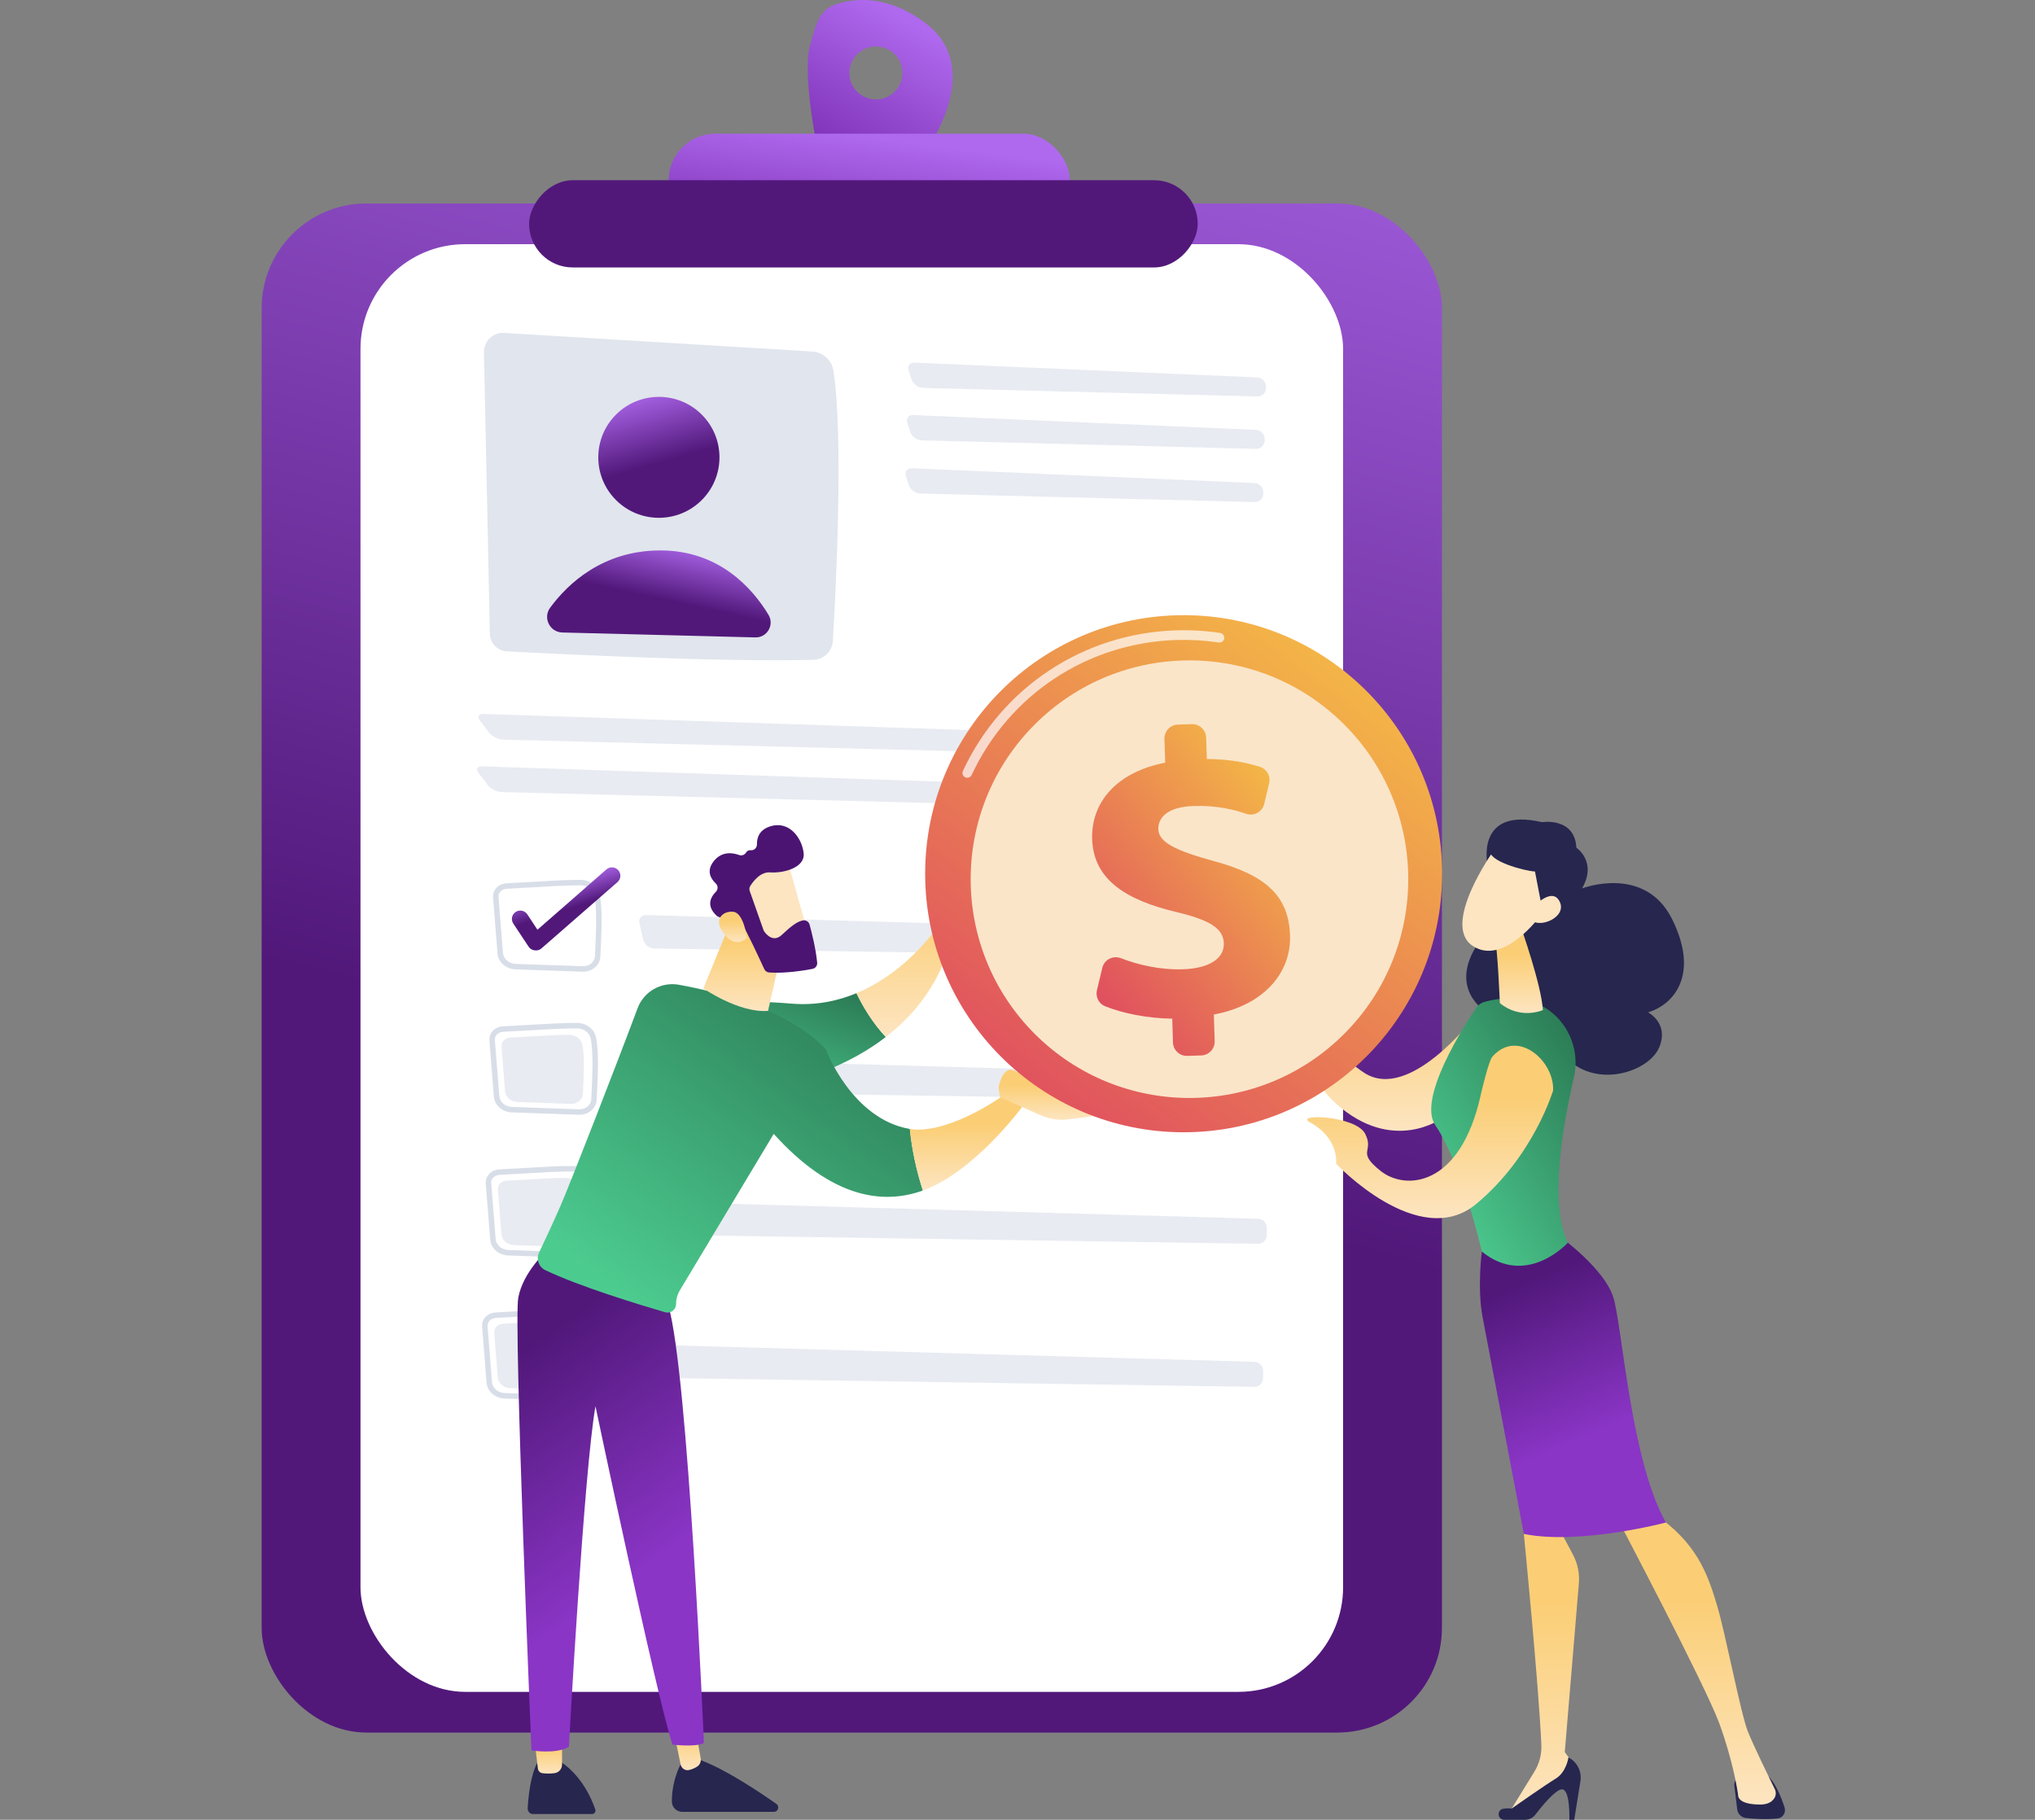 <svg width="350" height="313" viewBox="0 0 350 313" fill="none" xmlns="http://www.w3.org/2000/svg">
<rect x="0" y="0" width="350" height="313" fill="#808080" stroke="none"/>
<rect x="45" y="35" width="203" height="263" rx="18" fill="url(#paint0_linear_142_58)"/>
<rect x="62" y="42" width="169" height="249" rx="18" fill="white"/>
<path opacity="0.78" d="M83.235 60.592L84.251 109.021C84.285 110.632 85.555 111.944 87.166 112.031C96.136 112.512 124.088 113.904 139.902 113.484C141.69 113.437 143.141 112.03 143.245 110.247C143.778 101.184 145.112 74.797 143.322 63.707C143.033 61.916 141.531 60.57 139.716 60.461L86.71 57.259C84.798 57.144 83.195 58.682 83.235 60.592Z" fill="#D8DEE8"/>
<path d="M120.69 86.017C124.76 81.955 124.76 75.369 120.69 71.307C116.62 67.245 110.021 67.245 105.951 71.307C101.881 75.369 101.881 81.955 105.951 86.017C110.021 90.079 116.62 90.079 120.69 86.017Z" fill="url(#paint1_linear_142_58)"/>
<path d="M96.717 108.789L129.909 109.634C131.945 109.685 133.221 107.474 132.169 105.734C129.462 101.26 123.728 94.641 113.505 94.673C103.652 94.704 97.666 100.398 94.626 104.514C93.335 106.261 94.543 108.734 96.717 108.789Z" fill="url(#paint2_linear_142_58)"/>
<g opacity="0.6">
<path d="M216.245 68.189C217.074 68.211 217.749 67.551 217.746 66.724L217.745 66.484C217.742 65.657 217.062 64.951 216.234 64.915L157.315 62.367C156.487 62.331 156.019 62.945 156.274 63.732L156.769 65.258C157.024 66.044 157.911 66.705 158.739 66.726L216.245 68.189Z" fill="#D8DEE8"/>
</g>
<g opacity="0.6">
<path d="M157.085 71.385C156.257 71.35 155.789 71.964 156.044 72.751L156.539 74.276C156.794 75.063 157.681 75.724 158.509 75.745L216.016 77.208C216.844 77.229 217.519 76.57 217.516 75.743L217.515 75.502C217.512 74.675 216.832 73.969 216.004 73.934L157.085 71.385Z" fill="#D8DEE8"/>
</g>
<g opacity="0.6">
<path d="M156.851 80.533C156.024 80.497 155.555 81.111 155.81 81.898L156.305 83.424C156.56 84.21 157.447 84.871 158.275 84.892L215.782 86.356C216.61 86.377 217.285 85.717 217.282 84.89L217.281 84.65C217.278 83.823 216.598 83.117 215.77 83.081L156.851 80.533Z" fill="#D8DEE8"/>
</g>
<g opacity="0.6">
<path d="M220.306 130.621C221.134 130.642 221.784 129.983 221.751 129.156L221.741 128.91C221.707 128.084 221.002 127.385 220.174 127.358L83.138 122.792C82.31 122.764 82.041 123.282 82.541 123.942L84.082 125.978C84.581 126.638 85.668 127.195 86.496 127.216L220.306 130.621Z" fill="#D8DEE8"/>
</g>
<g opacity="0.6">
<path d="M82.908 131.809C82.08 131.781 81.811 132.298 82.31 132.958L83.852 134.994C84.351 135.654 85.437 136.211 86.266 136.232L220.075 139.637C220.904 139.658 221.554 138.999 221.52 138.173L221.51 137.927C221.477 137.1 220.772 136.402 219.944 136.374L82.908 131.809Z" fill="#D8DEE8"/>
</g>
<path d="M100.212 167.134C100.202 167.134 100.193 167.133 100.183 167.133L88.683 166.73C87.024 166.672 85.684 165.497 85.565 163.997L84.8 154.339C84.754 153.764 84.947 153.201 85.343 152.755C85.785 152.256 86.443 151.952 87.147 151.923H87.147C88.117 151.881 89.485 151.8 90.933 151.714C94.141 151.523 97.778 151.307 99.91 151.334C101.455 151.357 102.77 152.323 103.103 153.688C103.647 155.921 103.487 160.107 103.258 164.564C103.184 166.029 101.82 167.176 100.212 167.134ZM87.187 152.864C86.738 152.883 86.323 153.071 86.05 153.379C85.826 153.632 85.716 153.947 85.741 154.265L86.507 163.923C86.588 164.945 87.537 165.747 88.716 165.788L100.216 166.191C100.223 166.191 100.23 166.191 100.237 166.192C101.336 166.221 102.266 165.473 102.316 164.516C102.54 160.131 102.699 156.02 102.185 153.911C101.96 152.989 101.016 152.306 99.933 152.278C99.921 152.277 99.909 152.277 99.897 152.277C97.799 152.25 94.023 152.474 90.99 152.655C89.537 152.741 88.165 152.823 87.187 152.864L87.187 152.864Z" fill="#D8DEE8"/>
<g opacity="0.6">
<path d="M111.131 157.387C110.302 157.364 109.781 158.003 109.972 158.808L110.647 161.657C110.838 162.462 111.672 163.13 112.501 163.143L217.622 164.719C218.451 164.732 219.131 164.065 219.134 163.238L219.138 161.96C219.142 161.133 218.466 160.437 217.638 160.414L111.131 157.387Z" fill="#D8DEE8"/>
</g>
<path d="M99.584 191.739C99.574 191.738 99.565 191.738 99.555 191.738L88.055 191.335C86.396 191.277 85.056 190.102 84.937 188.602L84.172 178.943C84.126 178.368 84.319 177.805 84.715 177.359C85.157 176.86 85.814 176.557 86.518 176.527H86.519C87.489 176.486 88.857 176.404 90.305 176.318C93.513 176.128 97.149 175.911 99.282 175.939C100.825 175.964 102.141 176.927 102.474 178.293C103.018 180.525 102.859 184.711 102.63 189.169C102.555 190.633 101.192 191.781 99.584 191.739ZM86.559 177.469C86.11 177.488 85.695 177.676 85.422 177.984C85.198 178.237 85.088 178.551 85.113 178.869L85.878 188.528C85.959 189.55 86.909 190.352 88.088 190.393L99.588 190.796C99.595 190.796 99.602 190.796 99.609 190.796C100.708 190.826 101.638 190.078 101.687 189.121C101.911 184.736 102.07 180.625 101.556 178.516C101.331 177.594 100.388 176.911 99.305 176.883C99.293 176.882 99.281 176.882 99.269 176.882C97.171 176.855 93.395 177.079 90.361 177.26C88.909 177.346 87.537 177.427 86.559 177.469Z" fill="#D8DEE8"/>
<path opacity="0.6" d="M87.77 178.466C90.19 178.362 95.456 177.964 97.948 177.996C99.004 178.01 99.913 178.67 100.137 179.589C100.573 181.376 100.419 184.911 100.252 188.172C100.202 189.149 99.283 189.907 98.185 189.868L88.994 189.546C87.864 189.507 86.945 188.713 86.866 187.709L86.254 179.99C86.191 179.192 86.872 178.504 87.77 178.466Z" fill="#D8DEE8"/>
<g opacity="0.6">
<path d="M110.502 181.994C109.674 181.97 109.152 182.609 109.343 183.414L110.019 186.264C110.21 187.068 111.043 187.737 111.872 187.749L216.993 189.326C217.822 189.338 218.502 188.672 218.505 187.845L218.51 186.567C218.513 185.74 217.838 185.044 217.009 185.02L110.502 181.994Z" fill="#D8DEE8"/>
</g>
<path d="M98.955 216.346C98.945 216.346 98.936 216.345 98.926 216.345L87.426 215.942C85.767 215.884 84.427 214.709 84.308 213.209L83.543 203.55C83.497 202.975 83.69 202.413 84.086 201.966C84.529 201.468 85.186 201.164 85.89 201.134C86.859 201.093 88.224 201.012 89.67 200.926C92.721 200.744 96.519 200.518 98.653 200.546C100.197 200.559 101.513 201.535 101.846 202.9C102.39 205.131 102.23 209.317 102.002 213.776C101.927 215.241 100.563 216.388 98.955 216.346ZM98.676 201.49C98.664 201.489 98.653 201.489 98.641 201.489C96.541 201.462 92.762 201.686 89.726 201.867C88.276 201.953 86.907 202.034 85.93 202.076H85.93C85.481 202.095 85.067 202.283 84.793 202.591C84.569 202.844 84.459 203.158 84.485 203.476L85.25 213.135C85.331 214.157 86.281 214.959 87.459 215L98.96 215.403C98.966 215.403 98.973 215.403 98.98 215.404C100.079 215.433 101.01 214.685 101.059 213.728C101.283 209.342 101.441 205.23 100.928 203.123C100.703 202.2 99.759 201.518 98.676 201.49Z" fill="#D8DEE8"/>
<path opacity="0.6" d="M87.141 203.071C89.562 202.968 94.828 202.569 97.32 202.601C98.376 202.615 99.285 203.275 99.509 204.195C99.945 205.981 99.791 209.516 99.624 212.778C99.574 213.755 98.654 214.512 97.556 214.474L88.366 214.152C87.236 214.112 86.317 213.319 86.237 212.314L85.626 204.596C85.563 203.798 86.244 203.109 87.141 203.071Z" fill="#D8DEE8"/>
<g opacity="0.6">
<path d="M109.874 206.599C109.046 206.576 108.524 207.215 108.715 208.02L109.391 210.869C109.581 211.674 110.415 212.342 111.244 212.355L216.365 213.931C217.194 213.944 217.874 213.277 217.877 212.45L217.882 211.172C217.885 210.345 217.209 209.649 216.381 209.626L109.874 206.599Z" fill="#D8DEE8"/>
</g>
<path d="M98.327 240.951C98.317 240.951 98.308 240.951 98.298 240.951L86.798 240.548C85.139 240.489 83.799 239.314 83.68 237.814L82.915 228.156C82.869 227.58 83.062 227.018 83.458 226.572C83.9 226.073 84.558 225.77 85.262 225.74C86.231 225.698 87.596 225.617 89.041 225.531C92.093 225.35 95.891 225.124 98.025 225.152C99.558 225.172 100.885 226.139 101.218 227.506C101.761 229.736 101.602 233.923 101.374 238.381C101.299 239.846 99.935 240.994 98.327 240.951ZM98.048 226.095C98.036 226.095 98.025 226.094 98.013 226.094C95.913 226.067 92.133 226.292 89.097 226.472C87.647 226.559 86.279 226.64 85.302 226.682H85.302C84.853 226.701 84.439 226.888 84.165 227.196C83.941 227.449 83.831 227.764 83.856 228.082L84.621 237.74C84.703 238.762 85.652 239.564 86.831 239.606L98.331 240.009C98.338 240.009 98.345 240.009 98.352 240.009C99.451 240.038 100.381 239.29 100.43 238.334C100.654 233.947 100.813 229.836 100.3 227.729C100.075 226.806 99.131 226.124 98.048 226.095Z" fill="#D8DEE8"/>
<path opacity="0.6" d="M86.513 227.677C88.933 227.574 94.199 227.176 96.691 227.208C97.747 227.222 98.656 227.882 98.881 228.801C99.316 230.588 99.162 234.122 98.995 237.384C98.945 238.361 98.026 239.118 96.928 239.08L87.737 238.758C86.607 238.718 85.688 237.925 85.609 236.921L84.997 229.202C84.934 228.404 85.615 227.716 86.513 227.677Z" fill="#D8DEE8"/>
<g opacity="0.6">
<path d="M109.245 231.207C108.417 231.183 107.895 231.822 108.086 232.627L108.762 235.476C108.953 236.281 109.787 236.95 110.615 236.962L215.737 238.539C216.565 238.551 217.245 237.885 217.248 237.058L217.253 235.779C217.256 234.952 216.581 234.256 215.753 234.233L109.245 231.207Z" fill="#D8DEE8"/>
</g>
<path d="M158.929 3.792C153.205 -0.402 148.137 -0.451 144.543 0.509C141.265 1.384 140.6 3.023 139.3 7.845C138 12.666 140.41 24.639 140.41 24.639L158.671 26.726C158.671 26.726 170.153 12.017 158.929 3.792ZM150.534 17.104C148.014 17.04 146.023 14.949 146.087 12.434C146.151 9.918 148.247 7.931 150.767 7.995C153.288 8.059 155.279 10.15 155.215 12.666C155.15 15.181 153.055 17.169 150.534 17.104Z" fill="url(#paint3_linear_142_58)"/>
<rect x="115" y="23" width="69" height="17" rx="8" fill="url(#paint4_linear_142_58)"/>
<rect width="115" height="15" rx="7.5" transform="matrix(1 0 0 -1 91 46)" fill="#51187A"/>
<path d="M91.977 163.461C91.969 163.46 91.962 163.459 91.954 163.458C91.538 163.409 91.165 163.206 90.934 162.856L88.278 158.847C87.838 158.181 88.022 157.293 88.691 156.855C89.358 156.416 90.256 156.605 90.696 157.272L92.436 159.915L104.293 149.543C104.894 149.016 105.809 149.077 106.336 149.677C106.863 150.278 106.803 151.191 106.202 151.717L93.099 163.149C92.79 163.419 92.384 163.509 91.977 163.461Z" fill="url(#paint5_linear_142_58)"/>
<path d="M222.341 159.041C222.569 158.606 223.212 158.674 223.344 159.147C223.83 160.898 225.007 163.954 227.477 165.039C227.602 165.093 227.719 165.149 227.833 165.204C227.945 164.868 227.947 164.478 227.678 164.068C226.911 162.894 228.297 161.291 228.297 161.291C228.297 161.291 228.389 162.703 229.462 163.592C230.386 164.358 230.829 166.062 230.198 167.46C228.861 172.654 226.859 179.523 234.657 184.541C242.454 189.56 253.434 175.07 253.434 175.07L247.984 192.353C247.984 192.353 239.572 198.562 229.788 189.831C220.003 181.099 226.489 168.394 226.489 168.394C226.489 168.394 219.026 165.382 222.341 159.041Z" fill="url(#paint6_linear_142_58)"/>
<path d="M92.379 303.266C92.379 303.266 91.083 305.309 90.757 311.029C90.727 311.562 91.149 312.017 91.682 312.017H101.817C102.225 312.017 102.516 311.617 102.385 311.23C101.791 309.472 99.996 305.185 95.989 302.736L92.379 303.266Z" fill="#26264F"/>
<path d="M91.939 299.389L92.512 304.197C92.561 304.612 92.886 304.944 93.301 304.991C93.855 305.055 94.661 305.1 95.444 304.971C96.155 304.854 96.668 304.22 96.668 303.498V298.856L91.939 299.389Z" fill="url(#paint7_linear_142_58)"/>
<path d="M117.454 302.736C117.454 302.736 115.514 305.752 115.556 309.892C115.566 310.867 116.382 311.644 117.357 311.644H133.097C133.834 311.644 134.133 310.696 133.53 310.273C130.551 308.18 124.697 304.272 120.463 302.736H117.454Z" fill="#26264F"/>
<path d="M115.833 297.543L117.055 303.481C117.192 304.145 117.841 304.591 118.503 304.444C118.905 304.354 119.38 304.182 119.887 303.865C120.369 303.563 120.613 302.99 120.514 302.43L119.25 295.237L115.833 297.543Z" fill="url(#paint8_linear_142_58)"/>
<path d="M94.184 214.987C94.184 214.987 89.933 218.736 89.133 223.247C88.333 227.758 91.4 301.07 91.4 301.07C91.4 301.07 95.651 301.777 97.842 300.449C97.842 300.449 100.441 252.87 102.417 241.876C102.417 241.876 112.778 291.161 115.648 300.067C115.648 300.067 119.744 300.565 121.065 299.785C121.065 299.785 118.351 235.897 114.94 224.539L94.184 214.987Z" fill="url(#paint9_linear_142_58)"/>
<path d="M136.136 172.626C118.24 171.139 113.563 174.844 113.563 174.844L122.163 188.425C122.163 188.425 139.748 188.077 152.348 178.363C149.99 175.823 148.352 173.016 147.302 170.83C144.052 172.18 140.311 172.972 136.136 172.626Z" fill="url(#paint10_linear_142_58)"/>
<path d="M164.161 146.348C164.136 145.774 163.359 145.618 163.116 146.138L160.832 151.013C160.391 151.954 160.249 153.009 160.427 154.034L161.228 156.871C161.468 158.255 161.106 159.672 160.229 160.769C158.131 163.392 153.662 168.185 147.301 170.829C148.351 173.015 149.989 175.822 152.347 178.363C156.97 174.799 160.923 169.975 163.089 163.442C164.127 163.123 164.82 162.146 164.779 161.061L164.161 146.348Z" fill="url(#paint11_linear_142_58)"/>
<path d="M142.027 180.5C135.727 173.709 123.726 170.641 116.779 169.381C113.735 168.829 110.735 170.523 109.656 173.423C106.529 181.83 98.026 203.703 96.378 207.463C95.025 210.547 93.613 213.559 92.716 215.442C92.18 216.567 92.649 217.913 93.771 218.455C99.617 221.273 110.135 224.462 114.399 225.706C115.337 225.979 116.271 225.275 116.271 224.298C116.271 223.469 116.496 222.655 116.923 221.945L133.072 195.024C143.138 206.189 151.953 207.21 158.725 204.766C157.586 201.246 156.841 197.719 156.484 194.186C146.48 192.472 142.027 180.5 142.027 180.5Z" fill="url(#paint12_linear_142_58)"/>
<path d="M175.836 190.337L172.565 188.425C166.72 192.44 160.483 194.871 156.484 194.185C156.841 197.719 157.586 201.245 158.725 204.765C167.646 201.546 175.836 190.337 175.836 190.337Z" fill="url(#paint13_linear_142_58)"/>
<path d="M191.368 191.026C189.334 189.918 183.299 188.966 183.299 188.966C183.299 188.966 176.362 184.907 174.365 184.108C172.707 183.444 171.993 185.925 171.799 186.785C171.759 186.961 171.741 187.068 171.741 187.068L171.997 188.719L179.005 191.834C180.505 192.501 182.16 192.741 183.788 192.528L191.271 191.549C191.391 191.533 191.487 191.442 191.509 191.323C191.532 191.203 191.474 191.083 191.368 191.026Z" fill="url(#paint14_linear_142_58)"/>
<path d="M126.335 156.909L120.969 170.008C120.969 170.008 127.135 174.278 132.096 173.871L134.774 162.093L126.335 156.909Z" fill="url(#paint15_linear_142_58)"/>
<path d="M135.401 147.98C135.524 148.154 139.283 161.739 139.283 161.739L131.483 163.721L126.007 151.375C126.007 151.375 133.343 145.064 135.401 147.98Z" fill="#FDE5C1"/>
<path d="M128.944 153.25L131.318 159.976C131.348 160.062 131.389 160.142 131.441 160.216C131.764 160.674 132.987 162.168 134.439 160.822C135.756 159.602 136.976 158.507 138.103 158.308C138.609 158.219 139.099 158.528 139.236 159.023C139.577 160.258 140.295 163.053 140.548 165.578C140.599 166.09 140.245 166.553 139.74 166.649C138.216 166.938 134.986 167.459 132.289 167.268C131.924 167.243 131.602 167.023 131.45 166.69C130.706 165.066 128.429 160.137 127.583 158.862C126.788 157.665 124.839 157.699 124.022 157.771C123.754 157.795 123.49 157.709 123.288 157.531C122.573 156.904 121.212 155.304 123.126 153.388C123.527 152.987 123.516 152.34 123.103 151.952C122.281 151.179 121.402 149.808 122.772 148.107C124.164 146.379 126.001 146.654 127.127 147.065C127.582 147.231 128.079 147.038 128.326 146.622C128.467 146.384 128.713 146.205 129.139 146.241C129.713 146.291 130.196 145.812 130.186 145.235C130.166 144.128 130.562 142.729 132.482 142.131C135.89 141.07 138.015 144.363 138.225 146.82C138.436 149.277 134.676 150.217 132.465 150.052C130.784 149.926 129.536 151.592 129.034 152.399C128.876 152.654 128.844 152.967 128.944 153.25Z" fill="#4B1472"/>
<path d="M128.471 161.303C128.471 161.303 127.921 157.037 126.147 156.828C124.373 156.619 122.646 158.077 124.41 160.472C126.604 163.45 128.471 161.303 128.471 161.303Z" fill="url(#paint16_linear_142_58)"/>
<path d="M203.573 194.75C228.126 194.75 248.029 174.84 248.029 150.281C248.029 125.721 228.126 105.811 203.573 105.811C179.021 105.811 159.118 125.721 159.118 150.281C159.118 174.84 179.021 194.75 203.573 194.75Z" fill="url(#paint17_linear_142_58)"/>
<path opacity="0.7" d="M166.39 133.773C166.264 133.777 166.136 133.752 166.014 133.695C165.599 133.501 165.419 133.007 165.613 132.592C172.343 118.171 186.395 108.909 202.287 108.42C204.822 108.342 207.369 108.493 209.856 108.868C210.31 108.936 210.622 109.359 210.553 109.812C210.485 110.266 210.066 110.58 209.609 110.509C207.22 110.149 204.774 110.005 202.338 110.08C187.076 110.549 173.58 119.444 167.117 133.294C166.98 133.587 166.693 133.763 166.39 133.773Z" fill="white"/>
<path d="M231.184 177.83C245.88 163.134 245.88 139.306 231.184 124.61C216.489 109.913 192.662 109.913 177.966 124.61C163.27 139.306 163.27 163.134 177.966 177.83C192.662 192.527 216.489 192.526 231.184 177.83Z" fill="#FAE5C9"/>
<path d="M201.74 179.3L201.615 175.207C197.344 175.167 193.094 174.29 190.057 173.07C188.973 172.634 188.39 171.45 188.663 170.313L189.586 166.469C189.924 165.059 191.422 164.288 192.776 164.808C195.787 165.963 199.487 166.836 203.445 166.714C207.553 166.588 210.574 165.101 210.486 162.245C210.407 159.668 207.993 158.208 202.236 156.852C194.02 154.873 188.062 151.501 187.841 144.326C187.642 137.848 192.225 132.757 200.401 131.181L200.275 127.088C200.235 125.771 201.27 124.67 202.586 124.63L204.99 124.556C206.307 124.516 207.407 125.55 207.447 126.867L207.56 130.542C211.512 130.579 214.406 131.166 216.711 131.897C217.891 132.272 218.568 133.511 218.281 134.716L217.434 138.272C217.107 139.643 215.677 140.432 214.344 139.974C212.221 139.245 209.227 138.509 205.37 138.628C200.495 138.778 199.165 140.84 199.22 142.651C199.289 144.88 202.261 146.323 208.657 148.078C217.793 150.516 221.668 154.162 221.876 160.918C222.067 167.118 217.642 172.831 208.772 174.499L208.913 179.079C208.953 180.396 207.919 181.497 206.602 181.537L204.198 181.611C202.881 181.652 201.781 180.617 201.74 179.3Z" fill="url(#paint18_linear_142_58)"/>
<path d="M298.288 307.137L298.784 311.217C298.878 311.991 299.487 312.603 300.262 312.692C301.569 312.841 303.667 312.994 305.72 312.777C306.622 312.682 307.206 311.769 306.932 310.905C306.432 309.33 305.516 306.966 304.196 305.575H299.671C298.835 305.575 298.187 306.307 298.288 307.137Z" fill="#26264F"/>
<path d="M262.85 259.345L262.086 263.838C262.086 263.838 264.644 289.75 265.099 300.115C265.17 301.74 264.75 303.346 263.897 304.731L259.45 311.954L270.752 305.283L270.977 303.904L269.127 301.359L271.55 272.332C271.693 270.626 271.341 268.916 270.537 267.406L268.199 263.013L262.85 259.345Z" fill="url(#paint19_linear_142_58)"/>
<path d="M258.706 312.999H262.313C262.988 312.999 263.625 312.689 264.036 312.154C265.161 310.693 267.49 307.842 268.604 307.767C270.103 307.667 269.911 312.999 269.911 312.999H270.752L271.817 306.373C272.085 304.706 271.256 303.055 269.759 302.274C269.759 302.274 269.416 304.809 267.558 305.931C265.699 307.052 259.995 311.069 259.995 311.069C259.995 311.069 259.296 310.969 258.529 311.108C257.391 311.314 257.55 312.999 258.706 312.999Z" fill="#26264F"/>
<path d="M278.33 261.479C278.33 261.479 293.312 289.907 295.694 296.397C298.075 302.888 298.909 308.302 298.941 308.815C298.991 309.616 299.987 310.385 302.734 310.385C304.151 310.385 304.845 309.816 305.185 309.266C305.475 308.797 305.49 308.21 305.245 307.715C304.379 305.961 301.628 300.354 300.61 297.811C299.394 294.775 296.778 281.016 295.343 276.232C293.908 271.448 292.287 266.259 286.039 261.479C286.039 261.479 281.75 257.277 278.33 261.479Z" fill="url(#paint20_linear_142_58)"/>
<path d="M277.434 223.008C275.861 218.268 268.782 213.067 268.782 213.067C261.648 217.353 254.862 215.266 254.862 215.266C254.862 215.266 254.031 221.599 255.004 226.612C255.978 231.624 262.086 263.837 262.086 263.837C271.711 265.788 286.514 261.875 286.514 261.875C280.384 250.987 279.006 227.747 277.434 223.008Z" fill="url(#paint21_linear_142_58)"/>
<path d="M255.852 148.865C255.852 148.865 253.593 138.729 265.2 141.412C265.2 141.412 270.834 140.491 271.121 145.811C271.121 145.811 274.752 148.204 272.093 152.808C272.093 152.808 282.887 148.638 287.589 158.101C292.292 167.564 287.969 172.771 283.438 174.128C283.438 174.128 287.109 175.972 285.371 180.135C283.633 184.299 274.833 187.234 269.634 182.17C269.634 182.17 254.841 184.126 255.137 173.674C255.137 173.674 248.257 169.229 255.483 160.592C262.71 151.954 255.852 148.865 255.852 148.865Z" fill="#26264F"/>
<path d="M255.209 172.36C256.364 172.014 258.619 171.519 261.388 171.838C267.876 172.585 272.169 178.959 270.692 185.323C268.754 193.678 266.422 207.181 269.651 213.752C269.651 213.752 262.578 221.552 254.861 215.265C254.861 215.265 251.399 200.171 246.864 193.545C243.735 188.972 251.85 176.376 253.909 173.324C254.22 172.864 254.677 172.52 255.209 172.36Z" fill="url(#paint22_linear_142_58)"/>
<path d="M261.654 159.665C261.654 159.665 265.104 169.424 265.363 173.73C265.363 173.73 261.551 175.464 257.959 172.537C257.959 172.537 257.582 162.789 257.037 161.044L261.654 159.665Z" fill="url(#paint23_linear_142_58)"/>
<path d="M256.863 146.358C256.863 146.358 247.841 158.988 253.234 162.656C258.627 166.324 265.05 157.349 265.05 157.349C265.05 157.349 267.143 150.437 264.954 148.092C262.765 145.747 256.863 146.358 256.863 146.358Z" fill="#FDE5C1"/>
<path d="M261.04 143.34C261.04 143.34 256.895 144.322 256.314 146.198C255.733 148.074 262.192 149.813 264.001 149.898L265.46 157.468C265.46 157.468 269.77 150.347 268.063 146.234C266.355 142.122 261.04 143.34 261.04 143.34Z" fill="#26264F"/>
<path d="M263.301 156.419C263.301 156.419 266.813 152.351 268.21 155.003C269.607 157.655 265.049 159.646 263.471 158.344L263.301 156.419Z" fill="#FDE5C1"/>
<path d="M267.116 187.578C267.116 187.578 263.739 198.93 253.872 207.101C244.005 215.271 229.794 200.16 229.794 200.16C229.794 200.16 230.404 195.829 225.293 193.04C222.482 191.506 233.183 191.851 234.798 195.015C236.413 198.18 233.162 198.006 237.489 201.428C241.712 204.769 251.182 204.232 254.685 188.275C254.882 187.38 256.058 182.458 256.66 181.767C260.973 176.819 267.375 182.481 267.116 187.578Z" fill="url(#paint24_linear_142_58)"/>
<defs>
<linearGradient id="paint0_linear_142_58" x1="188.266" y1="-30.384" x2="130.141" y2="187.803" gradientUnits="userSpaceOnUse">
<stop stop-color="#AF69EE"/>
<stop offset="1" stop-color="#51187A"/>
</linearGradient>
<linearGradient id="paint1_linear_142_58" x1="113.722" y1="65.946" x2="117.286" y2="78.564" gradientUnits="userSpaceOnUse">
<stop stop-color="#AF69EE"/>
<stop offset="1" stop-color="#51187A"/>
</linearGradient>
<linearGradient id="paint2_linear_142_58" x1="130.463" y1="95.891" x2="128.22" y2="106.204" gradientUnits="userSpaceOnUse">
<stop stop-color="#AF69EE"/>
<stop offset="1" stop-color="#51187A"/>
</linearGradient>
<linearGradient id="paint3_linear_142_58" x1="155.895" y1="3.416" x2="140.262" y2="31.204" gradientUnits="userSpaceOnUse">
<stop stop-color="#AF69EE"/>
<stop offset="1" stop-color="#7426AB"/>
</linearGradient>
<linearGradient id="paint4_linear_142_58" x1="161.653" y1="25.173" x2="158.735" y2="48.071" gradientUnits="userSpaceOnUse">
<stop stop-color="#AF69EE"/>
<stop offset="1" stop-color="#7426AB"/>
</linearGradient>
<linearGradient id="paint5_linear_142_58" x1="104.424" y1="148.507" x2="106.099" y2="153.665" gradientUnits="userSpaceOnUse">
<stop stop-color="#AF69EE"/>
<stop offset="1" stop-color="#51187A"/>
</linearGradient>
<linearGradient id="paint6_linear_142_58" x1="237.468" y1="169.689" x2="237.468" y2="194.516" gradientUnits="userSpaceOnUse">
<stop stop-color="#FBCE75"/>
<stop offset="1" stop-color="#FDE5C1"/>
</linearGradient>
<linearGradient id="paint7_linear_142_58" x1="94.304" y1="300.753" x2="94.304" y2="305.058" gradientUnits="userSpaceOnUse">
<stop stop-color="#FBCE75"/>
<stop offset="1" stop-color="#FDE5C1"/>
</linearGradient>
<linearGradient id="paint8_linear_142_58" x1="118.185" y1="298.063" x2="118.185" y2="304.478" gradientUnits="userSpaceOnUse">
<stop stop-color="#FBCE75"/>
<stop offset="1" stop-color="#FDE5C1"/>
</linearGradient>
<linearGradient id="paint9_linear_142_58" x1="108.773" y1="271.421" x2="83.949" y2="236.773" gradientUnits="userSpaceOnUse">
<stop stop-color="#8A35C6"/>
<stop offset="1" stop-color="#51187A"/>
</linearGradient>
<linearGradient id="paint10_linear_142_58" x1="152.335" y1="171.187" x2="143.154" y2="195.362" gradientUnits="userSpaceOnUse">
<stop stop-color="#297551"/>
<stop offset="1" stop-color="#4CCB8F"/>
</linearGradient>
<linearGradient id="paint11_linear_142_58" x1="156.044" y1="155.78" x2="156.044" y2="178.383" gradientUnits="userSpaceOnUse">
<stop stop-color="#FBCE75"/>
<stop offset="1" stop-color="#FDE5C1"/>
</linearGradient>
<linearGradient id="paint12_linear_142_58" x1="158.702" y1="170.423" x2="116.706" y2="229.247" gradientUnits="userSpaceOnUse">
<stop stop-color="#297551"/>
<stop offset="1" stop-color="#4CCB8F"/>
</linearGradient>
<linearGradient id="paint13_linear_142_58" x1="166.163" y1="193.425" x2="166.163" y2="204.775" gradientUnits="userSpaceOnUse">
<stop stop-color="#FBCE75"/>
<stop offset="1" stop-color="#FDE5C1"/>
</linearGradient>
<linearGradient id="paint14_linear_142_58" x1="181.631" y1="186.63" x2="181.631" y2="192.609" gradientUnits="userSpaceOnUse">
<stop stop-color="#FBCE75"/>
<stop offset="1" stop-color="#FDE5C1"/>
</linearGradient>
<linearGradient id="paint15_linear_142_58" x1="127.874" y1="162.108" x2="127.874" y2="173.909" gradientUnits="userSpaceOnUse">
<stop stop-color="#FBCE75"/>
<stop offset="1" stop-color="#FDE5C1"/>
</linearGradient>
<linearGradient id="paint16_linear_142_58" x1="126.072" y1="158.413" x2="126.072" y2="162.054" gradientUnits="userSpaceOnUse">
<stop stop-color="#FBCE75"/>
<stop offset="1" stop-color="#FDE5C1"/>
</linearGradient>
<linearGradient id="paint17_linear_142_58" x1="244.407" y1="109.782" x2="181.076" y2="194.318" gradientUnits="userSpaceOnUse">
<stop stop-color="#F6C244"/>
<stop offset="1" stop-color="#E04F5F"/>
</linearGradient>
<linearGradient id="paint18_linear_142_58" x1="220.495" y1="127.102" x2="179.229" y2="159.981" gradientUnits="userSpaceOnUse">
<stop stop-color="#F6C244"/>
<stop offset="1" stop-color="#E04F5F"/>
</linearGradient>
<linearGradient id="paint19_linear_142_58" x1="265.518" y1="275.445" x2="265.518" y2="311.987" gradientUnits="userSpaceOnUse">
<stop stop-color="#FBCE75"/>
<stop offset="1" stop-color="#FDE5C1"/>
</linearGradient>
<linearGradient id="paint20_linear_142_58" x1="291.878" y1="275.15" x2="291.878" y2="310.416" gradientUnits="userSpaceOnUse">
<stop stop-color="#FBCE75"/>
<stop offset="1" stop-color="#FDE5C1"/>
</linearGradient>
<linearGradient id="paint21_linear_142_58" x1="274.254" y1="246.635" x2="262.986" y2="220.261" gradientUnits="userSpaceOnUse">
<stop stop-color="#8A35C6"/>
<stop offset="1" stop-color="#51187A"/>
</linearGradient>
<linearGradient id="paint22_linear_142_58" x1="270.975" y1="172.668" x2="238.047" y2="193.912" gradientUnits="userSpaceOnUse">
<stop stop-color="#297551"/>
<stop offset="1" stop-color="#4CCB8F"/>
</linearGradient>
<linearGradient id="paint23_linear_142_58" x1="261.202" y1="164.125" x2="261.202" y2="174.249" gradientUnits="userSpaceOnUse">
<stop stop-color="#FBCE75"/>
<stop offset="1" stop-color="#FDE5C1"/>
</linearGradient>
<linearGradient id="paint24_linear_142_58" x1="245.981" y1="188.938" x2="245.981" y2="209.542" gradientUnits="userSpaceOnUse">
<stop stop-color="#FBCE75"/>
<stop offset="1" stop-color="#FDE5C1"/>
</linearGradient>
</defs>
</svg>
